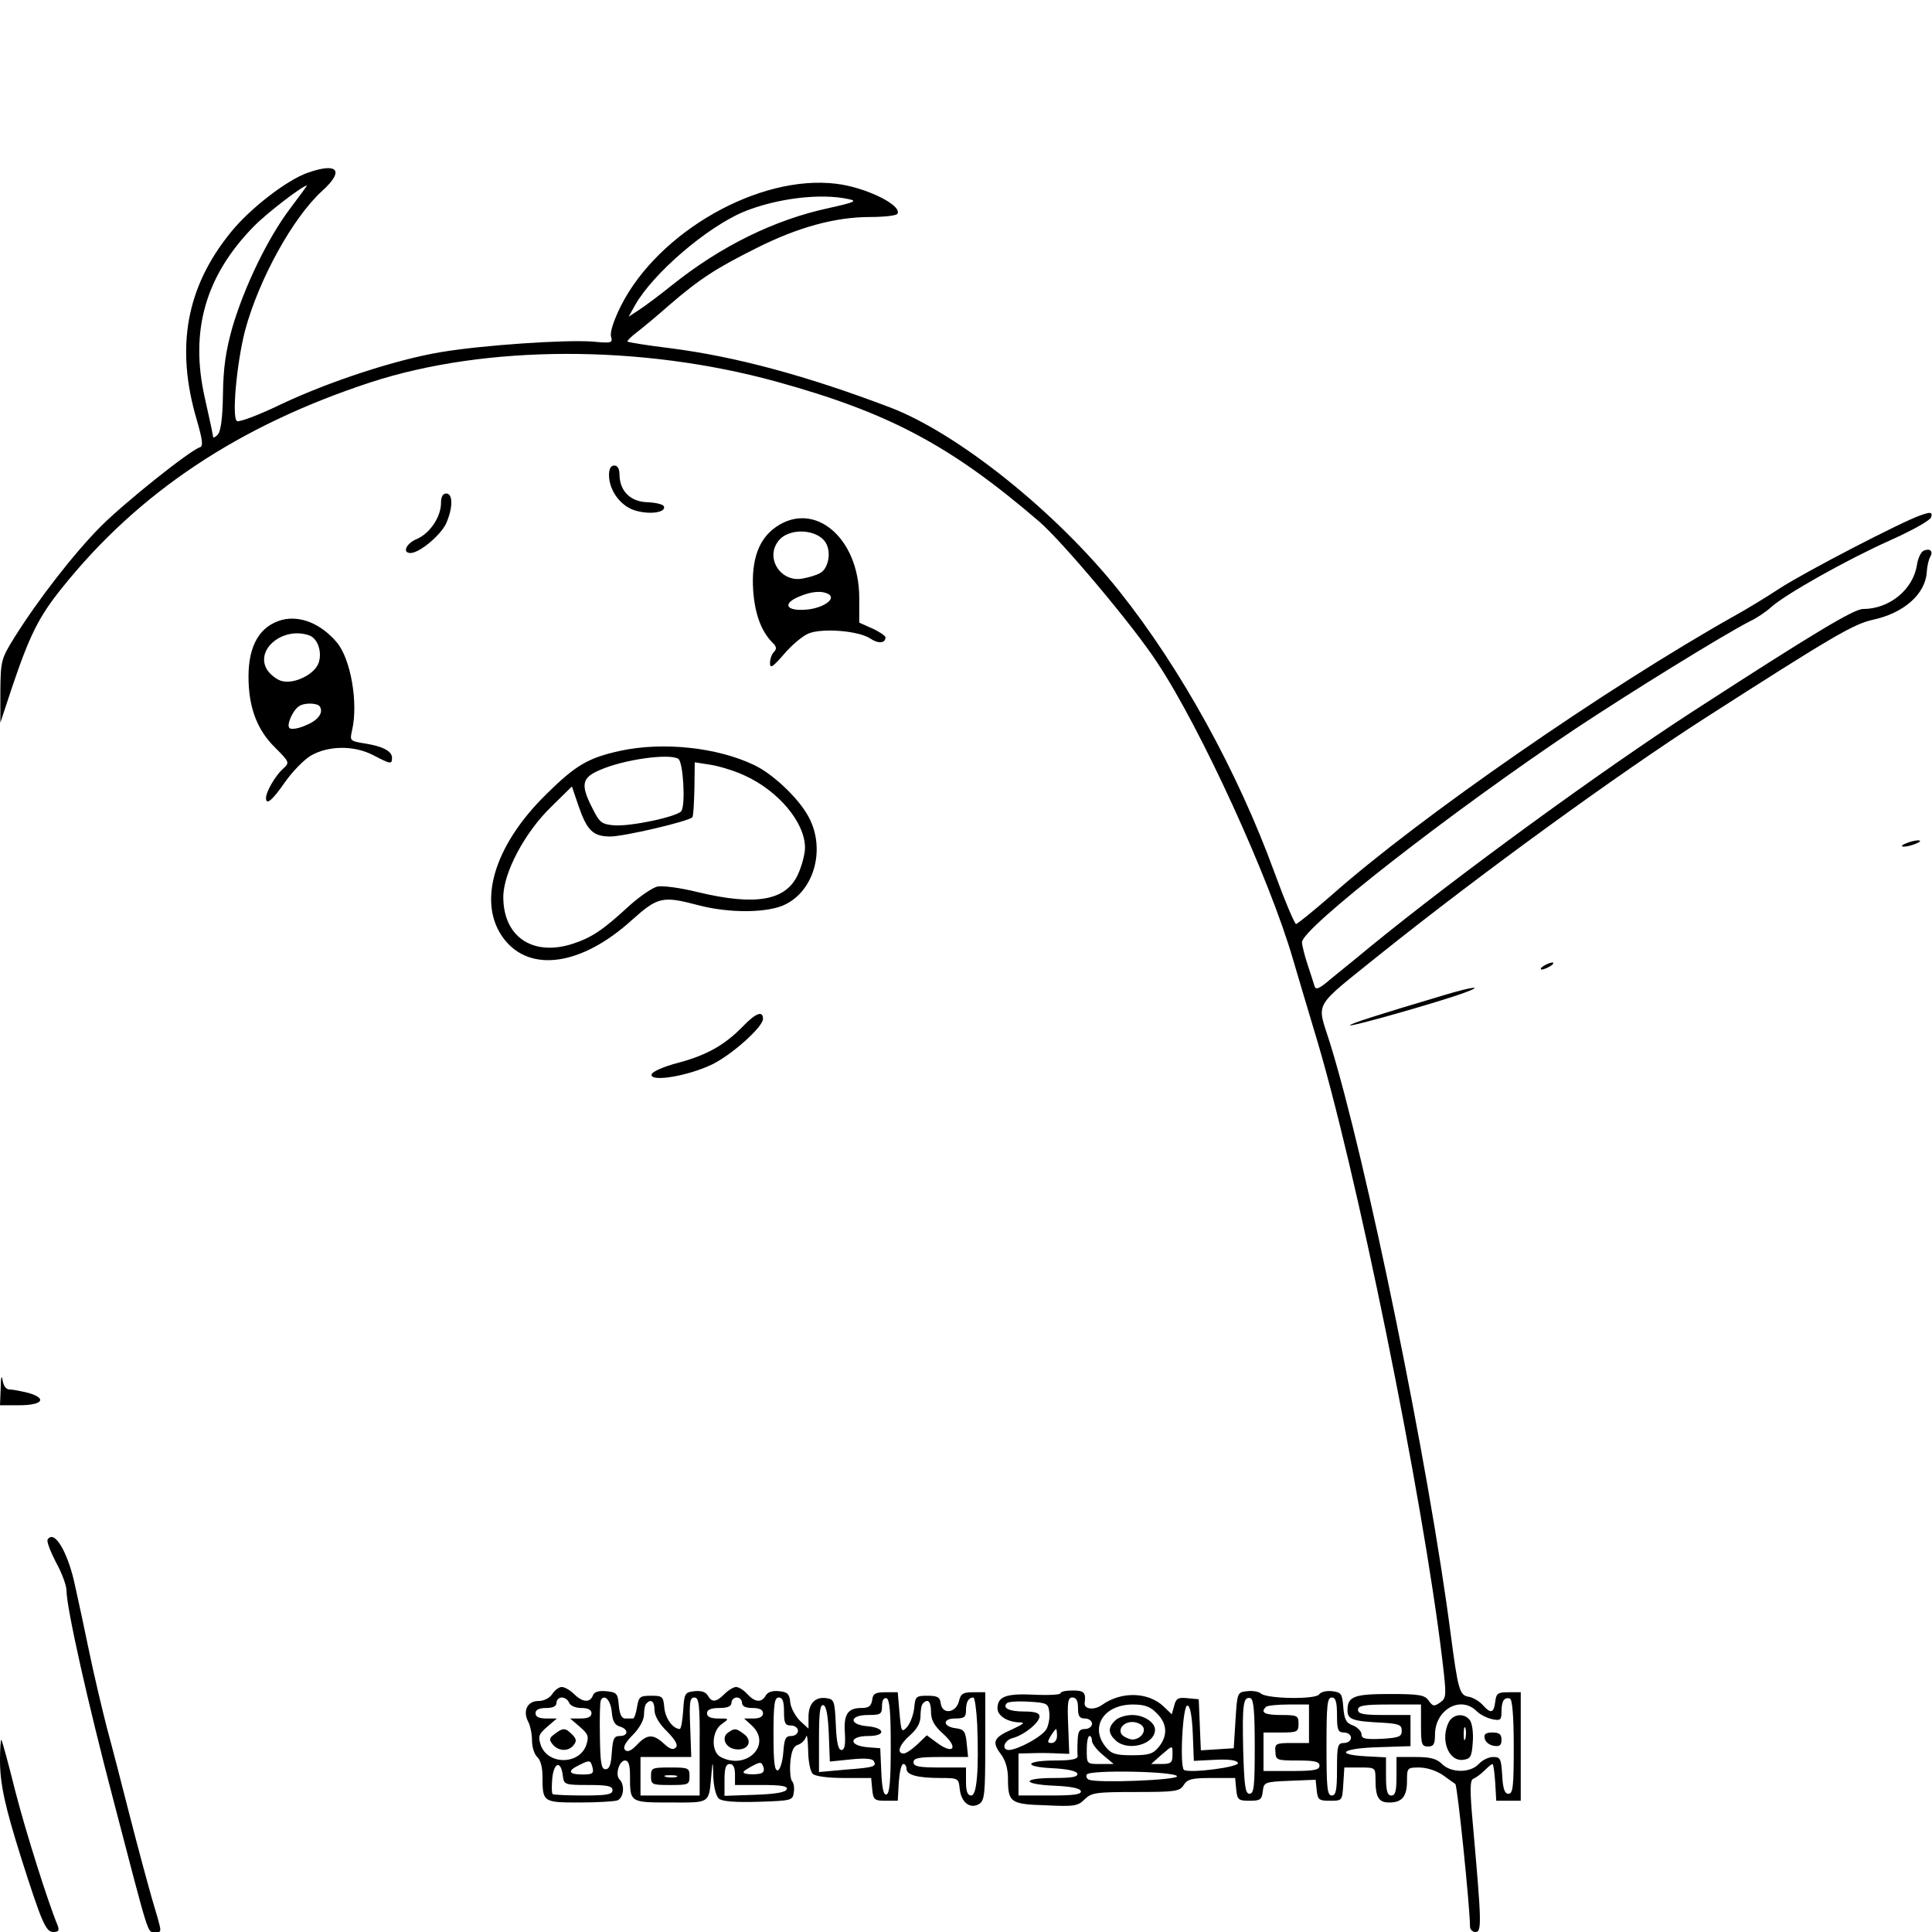 <?xml version="1.0" standalone="no"?>
<!DOCTYPE svg PUBLIC "-//W3C//DTD SVG 20010904//EN"
 "http://www.w3.org/TR/2001/REC-SVG-20010904/DTD/svg10.dtd">
<svg version="1.0" xmlns="http://www.w3.org/2000/svg"
 width="552pt" height="552pt" viewBox="0 0 552 552"
 preserveAspectRatio="xMidYMid meet">
<g transform="translate(0,552) scale(0.1,-0.1)"
fill="#000000" stroke="none">
<path d="M878 5026 c-59 -21 -164 -102 -218 -169 -128 -157 -159 -329 -98
-536 17 -59 19 -76 9 -79 -30 -10 -215 -158 -282 -225 -76 -76 -180 -210 -247
-317 -39 -63 -40 -67 -41 -155 l0 -90 33 100 c51 151 77 203 143 285 219 274
507 465 883 588 329 107 771 108 1157 2 323 -89 498 -182 752 -400 66 -57 270
-299 338 -404 124 -187 321 -618 387 -846 15 -52 43 -144 61 -205 118 -384
310 -1329 366 -1798 12 -102 12 -108 -6 -121 -17 -12 -21 -12 -33 5 -11 16
-26 19 -111 19 -103 0 -121 -7 -121 -47 0 -26 16 -31 100 -35 47 -3 55 -6 55
-23 0 -17 -8 -20 -57 -23 -47 -2 -58 0 -58 13 0 8 -11 20 -24 25 -20 7 -25 17
-28 52 -3 39 -6 43 -32 46 -16 2 -32 -2 -37 -9 -9 -15 -147 -13 -166 2 -6 6
-24 9 -40 7 -28 -3 -28 -4 -33 -83 l-5 -80 -47 -3 -47 -3 -3 73 -3 73 -32 3
c-27 3 -33 -1 -38 -21 l-7 -25 -24 23 c-44 41 -120 43 -175 4 -22 -16 -52 -13
-50 5 4 30 -1 36 -34 36 -19 0 -35 -3 -35 -8 0 -4 -34 -6 -75 -4 -80 4 -105
-5 -105 -39 0 -21 28 -39 62 -40 18 0 14 -4 -18 -19 -55 -24 -61 -36 -35 -71
14 -18 21 -43 21 -71 0 -68 7 -73 109 -76 80 -4 91 -2 110 17 19 19 32 21 146
21 114 0 126 2 137 20 11 17 24 20 80 20 l67 0 3 -32 c3 -30 6 -33 38 -33 31
0 35 3 38 27 3 26 5 27 77 30 l74 3 3 -30 c3 -27 6 -30 38 -30 35 0 35 0 38
48 l3 47 45 0 c43 0 44 0 44 -34 0 -51 9 -66 39 -66 37 0 51 17 51 62 0 37 1
38 35 38 21 0 49 -9 68 -22 18 -13 33 -24 35 -25 6 -2 42 -354 42 -407 0 -9 7
-16 16 -16 18 0 17 28 -8 310 -9 99 -8 125 2 128 7 3 21 13 31 23 11 11 21 19
23 19 3 0 6 -24 8 -52 l3 -53 35 0 35 0 0 155 0 155 -35 0 c-31 0 -35 -3 -38
-28 -4 -32 -13 -34 -36 -8 -10 11 -28 21 -39 23 -27 4 -31 19 -52 178 -62 480
-242 1360 -346 1693 -37 118 -51 93 146 252 285 228 674 511 926 673 365 234
423 268 479 281 90 19 151 74 155 136 1 18 6 38 10 44 9 16 0 25 -18 18 -8 -3
-17 -21 -20 -41 -11 -71 -79 -126 -154 -126 -26 0 -138 -67 -487 -293 -262
-170 -670 -467 -920 -671 -54 -45 -112 -91 -127 -104 -21 -17 -30 -20 -33 -10
-2 7 -11 35 -20 62 -9 27 -16 56 -16 64 0 40 427 373 780 609 158 105 427 271
500 308 19 9 46 27 60 40 41 37 217 136 340 191 69 31 116 58 118 67 3 14 -1
15 -30 5 -53 -18 -327 -160 -403 -209 -38 -25 -97 -61 -130 -79 -363 -204
-901 -576 -1152 -799 -51 -44 -96 -81 -100 -81 -4 0 -32 66 -62 148 -105 288
-267 582 -443 803 -180 226 -461 451 -655 525 -237 90 -440 145 -627 169 -66
8 -121 17 -123 19 -2 2 10 14 27 27 17 13 59 48 93 78 87 75 134 105 248 162
119 60 226 89 325 89 40 0 75 4 78 9 15 24 -90 76 -175 86 -220 27 -508 -137
-615 -349 -21 -42 -32 -77 -28 -88 5 -18 1 -19 -52 -14 -77 6 -315 -10 -434
-30 -127 -21 -320 -84 -459 -150 -62 -30 -118 -51 -124 -47 -15 9 -1 164 23
258 39 146 137 324 221 400 64 58 44 82 -43 51z m-50 -103 c-63 -84 -129 -220
-164 -338 -19 -68 -26 -115 -27 -192 -1 -66 -6 -106 -15 -115 -6 -6 -12 -10
-13 -7 -2 13 -8 42 -24 113 -43 191 2 348 140 489 37 38 140 117 152 117 1 0
-21 -30 -49 -67z m1597 28 c25 -5 17 -9 -55 -25 -155 -33 -309 -108 -449 -220
-36 -29 -79 -61 -96 -72 l-29 -19 19 34 c52 91 205 222 310 266 93 38 219 54
300 36z m655 -4311 c0 -23 4 -30 20 -30 11 0 20 -7 20 -15 0 -8 -9 -15 -20
-15 -16 0 -20 -7 -21 -32 -1 -18 -1 -39 0 -45 1 -9 -17 -13 -63 -13 -87 0 -95
-18 -10 -22 43 -2 69 -8 72 -15 3 -10 -15 -13 -67 -13 -93 0 -92 -18 1 -22 46
-2 73 -7 76 -15 3 -10 -19 -13 -87 -13 l-91 0 0 60 0 60 43 1 c23 1 56 0 72
-1 l30 -1 -3 80 c-3 68 -1 81 12 81 11 0 16 -9 16 -30z m505 -111 c0 -112 -2
-134 -15 -134 -12 0 -15 22 -18 124 -3 132 0 155 21 149 9 -4 12 -40 12 -139z
m235 91 c0 -43 3 -50 20 -50 11 0 20 -7 20 -15 0 -8 -9 -15 -20 -15 -18 0 -20
-7 -20 -75 0 -60 -3 -75 -15 -75 -13 0 -15 22 -15 140 0 118 2 140 15 140 11
0 15 -12 15 -50z m505 -91 c0 -112 -2 -134 -15 -134 -11 0 -16 14 -18 53 -3
47 -5 52 -26 52 -13 0 -31 -9 -41 -20 -24 -26 -79 -26 -105 0 -15 15 -33 20
-75 20 l-55 0 0 -55 c0 -42 -3 -55 -15 -55 -11 0 -15 13 -15 55 l0 54 -57 3
c-92 5 -68 23 35 26 l92 3 0 44 0 45 -75 0 c-60 0 -75 3 -75 15 0 12 17 15 90
15 l90 0 0 -60 c0 -53 2 -60 20 -60 16 0 20 7 20 34 0 71 73 113 119 67 10
-10 30 -20 45 -23 23 -5 26 -2 26 22 0 30 8 42 24 37 7 -2 11 -52 11 -138z
m-1327 99 c2 -15 -2 -37 -8 -48 -11 -21 -81 -59 -107 -60 -23 0 -14 28 10 34
32 8 77 44 77 62 0 10 -13 14 -44 14 -43 0 -63 10 -49 24 4 4 32 6 63 4 51 -3
55 -5 58 -30z m307 -3 c30 -29 32 -64 6 -96 -16 -20 -28 -24 -76 -24 -48 0
-60 4 -76 24 -46 57 -5 121 78 121 33 0 50 -6 68 -25z m103 -59 l3 -77 61 3
c39 2 62 -1 65 -9 4 -12 -137 -30 -154 -20 -13 8 -4 189 10 184 8 -2 13 -33
15 -81z m332 29 l0 -55 -49 0 c-46 0 -49 -2 -47 -25 1 -24 4 -25 64 -25 48 0
62 -3 62 -15 0 -12 -16 -15 -80 -15 l-80 0 0 55 0 55 50 0 c47 0 50 2 50 25 0
23 -3 25 -50 25 -46 0 -60 7 -43 23 3 4 33 7 65 7 l58 0 0 -55z m-720 -35 c0
-11 -7 -20 -15 -20 -13 0 -13 3 -3 20 7 11 14 20 15 20 2 0 3 -9 3 -20z m100
-14 c0 -8 14 -26 31 -40 l31 -26 -39 0 c-38 0 -38 0 -38 40 0 22 3 40 8 40 4
0 7 -6 7 -14z m230 -41 c0 -21 -5 -25 -31 -25 l-30 0 28 25 c35 30 33 30 33 0z
m13 -60 c2 -11 -226 -20 -251 -10 -7 2 -10 10 -7 15 9 14 254 9 258 -5z"/>
<path d="M4140 601 c-26 -50 -2 -115 41 -109 21 3 24 9 27 51 2 27 -2 55 -9
63 -16 20 -46 17 -59 -5z m47 -48 c-3 -10 -5 -4 -5 12 0 17 2 24 5 18 2 -7 2
-21 0 -30z"/>
<path d="M4242 553 c2 -10 13 -19 26 -21 17 -3 22 2 22 17 0 16 -6 21 -26 21
-19 0 -25 -5 -22 -17z"/>
<path d="M3186 604 c-21 -20 -20 -37 2 -57 35 -32 112 -11 112 31 0 21 -32 42
-65 42 -18 0 -41 -7 -49 -16z m81 -20 c6 -15 -11 -34 -32 -34 -5 0 -16 4 -24
9 -21 14 -5 41 24 41 14 0 28 -7 32 -16z"/>
<path d="M1740 4163 c0 -45 34 -90 76 -102 42 -12 87 -5 81 12 -2 6 -23 11
-46 12 -49 1 -80 31 -81 78 0 17 -5 27 -15 27 -10 0 -15 -10 -15 -27z"/>
<path d="M1260 4083 c0 -40 -32 -87 -69 -103 -30 -12 -43 -40 -18 -40 25 0 84
49 101 83 20 44 21 87 1 87 -10 0 -15 -10 -15 -27z"/>
<path d="M2218 4015 c-50 -34 -72 -94 -66 -183 5 -67 23 -115 54 -147 13 -12
14 -19 5 -28 -6 -6 -11 -20 -11 -32 0 -16 8 -11 40 26 21 25 53 52 70 59 39
16 142 8 176 -14 23 -16 44 -14 44 3 0 4 -17 16 -37 25 l-38 17 0 72 c-1 170
-127 277 -237 202z m144 -51 c13 -28 3 -71 -20 -82 -9 -5 -31 -12 -49 -15 -61
-12 -107 57 -70 106 30 42 119 36 139 -9z m6 -142 c22 -14 -19 -41 -67 -44
-55 -4 -66 17 -19 37 37 16 67 18 86 7z"/>
<path d="M806 3749 c-63 -17 -96 -72 -96 -162 0 -87 24 -152 76 -203 42 -42
42 -43 22 -61 -21 -19 -48 -65 -48 -83 0 -22 18 -7 54 45 21 30 54 64 74 76
50 29 124 30 179 1 50 -26 53 -26 53 -7 0 19 -27 33 -79 41 -41 7 -42 7 -35
38 18 78 -4 204 -44 251 -45 53 -104 77 -156 64z m79 -45 c24 -10 36 -49 25
-79 -12 -32 -69 -60 -104 -51 -14 3 -33 18 -42 31 -38 59 46 127 121 99z m29
-203 c11 -18 -6 -40 -42 -54 -20 -9 -41 -12 -45 -7 -9 8 9 50 27 62 15 11 54
10 60 -1z"/>
<path d="M1773 3375 c-92 -20 -128 -41 -212 -124 -152 -149 -199 -314 -120
-415 75 -96 222 -74 364 55 74 66 87 70 189 43 90 -24 203 -23 252 3 84 43
114 165 61 255 -30 52 -101 118 -152 142 -106 51 -261 67 -382 41z m165 -23
c14 -9 21 -129 9 -149 -10 -16 -145 -45 -193 -41 -35 3 -41 8 -61 48 -35 68
-31 88 21 110 68 30 197 48 224 32z m188 -47 c98 -44 174 -135 174 -207 0 -18
-9 -52 -20 -76 -34 -75 -119 -91 -286 -51 -52 13 -102 19 -116 16 -15 -4 -50
-28 -79 -54 -76 -70 -107 -91 -161 -109 -115 -38 -200 19 -200 133 0 69 61
184 136 257 l60 59 18 -53 c25 -73 42 -90 92 -90 38 0 223 43 234 55 3 2 5 39
6 81 l1 76 45 -7 c25 -4 68 -17 96 -30z"/>
<path d="M5445 3110 c-13 -5 -14 -9 -5 -9 8 0 24 4 35 9 13 5 14 9 5 9 -8 0
-24 -4 -35 -9z"/>
<path d="M4410 2760 c-8 -5 -10 -10 -5 -10 6 0 17 5 25 10 8 5 11 10 5 10 -5
0 -17 -5 -25 -10z"/>
<path d="M4130 2678 c-205 -61 -266 -81 -273 -87 -9 -9 261 68 328 93 57 21
22 17 -55 -6z"/>
<path d="M2124 2589 c-53 -55 -105 -84 -188 -106 -38 -10 -71 -24 -74 -32 -8
-24 103 -6 173 28 57 28 145 107 145 130 0 24 -20 17 -56 -20z"/>
<path d="M2 1555 l-2 -50 55 0 c66 0 81 19 27 35 -20 5 -45 10 -54 10 -11 0
-18 10 -21 28 -2 15 -5 6 -5 -23z"/>
<path d="M136 1121 c-3 -5 8 -34 24 -65 17 -30 30 -67 30 -80 0 -50 61 -322
135 -603 103 -395 96 -373 117 -373 22 0 23 -9 -8 96 -14 49 -43 157 -64 239
-21 83 -50 195 -65 250 -14 55 -37 152 -50 215 -13 63 -31 147 -40 187 -20 97
-60 165 -79 134z"/>
<path d="M1578 680 c-8 -12 -24 -20 -40 -20 -31 0 -45 -28 -29 -59 6 -11 11
-35 11 -54 0 -19 7 -40 15 -47 9 -8 15 -29 15 -55 0 -74 1 -75 105 -75 51 0
100 3 109 6 18 7 22 44 6 60 -13 13 -1 54 16 54 10 0 14 -13 14 -44 0 -76 -1
-76 116 -76 116 0 109 -5 117 85 3 36 4 34 5 -11 1 -30 8 -56 16 -63 9 -8 48
-11 112 -9 96 3 99 4 102 27 2 13 0 27 -5 32 -4 4 -7 28 -5 53 3 33 9 47 22
51 10 3 21 14 23 23 3 9 5 -8 6 -38 0 -31 6 -61 13 -68 7 -7 43 -12 89 -12
l78 0 3 -32 c3 -30 6 -33 38 -33 l35 0 3 53 c2 28 7 52 13 52 5 0 9 -6 9 -14
0 -17 31 -26 97 -26 51 0 52 -1 55 -31 4 -39 30 -59 56 -43 15 10 17 29 17
165 l0 154 -35 0 c-28 0 -35 -4 -40 -25 -8 -34 -47 -40 -52 -8 -2 19 -9 23
-38 23 -33 0 -35 -2 -38 -35 -2 -19 -11 -43 -20 -54 -16 -17 -17 -15 -22 40
l-5 59 -35 0 c-29 0 -36 -4 -38 -22 -3 -18 -10 -23 -31 -23 -39 0 -51 -18 -47
-73 2 -33 -1 -47 -10 -47 -9 0 -14 22 -16 73 -3 67 -5 72 -26 75 -33 5 -52
-15 -52 -54 l0 -33 -24 22 c-13 13 -26 36 -28 52 -2 25 -8 31 -32 33 -19 2
-32 -2 -38 -12 -12 -22 -31 -20 -53 4 -10 11 -24 20 -32 20 -7 0 -22 -9 -33
-20 -24 -24 -36 -25 -48 -4 -6 10 -19 14 -38 12 -27 -3 -29 -6 -32 -55 -2 -29
-6 -53 -10 -53 -20 1 -41 30 -44 61 -3 32 -5 34 -38 34 -32 0 -35 -3 -40 -33
-3 -18 -8 -33 -12 -32 -5 0 -14 0 -22 0 -10 0 -16 13 -18 38 -3 34 -6 37 -36
40 -22 2 -34 -2 -38 -12 -8 -22 -30 -20 -54 4 -11 11 -27 20 -35 20 -8 0 -20
-9 -27 -20z m48 -25 c4 -9 19 -15 35 -15 19 0 29 -5 29 -15 0 -10 -10 -15 -31
-15 l-30 0 28 -24 c24 -21 26 -27 18 -52 -20 -57 -110 -57 -130 0 -8 25 -6 31
18 52 l28 24 -30 0 c-21 0 -31 5 -31 15 0 10 10 15 30 15 20 0 30 5 30 15 0 8
7 15 15 15 9 0 18 -7 21 -15z m122 -27 c2 -26 9 -37 23 -41 25 -7 25 -27 0
-27 -17 0 -20 -8 -23 -47 -2 -35 -7 -48 -18 -48 -12 0 -15 18 -16 95 -1 52 0
99 3 103 11 18 28 -2 31 -35z m251 -98 l0 -140 -84 0 -85 0 0 55 0 55 73 0 72
0 -3 85 c-3 72 -1 85 12 85 13 0 16 -20 15 -140z m121 125 c0 -10 10 -15 30
-15 20 0 30 -5 30 -15 0 -10 -10 -15 -27 -15 l-27 0 22 -20 c59 -55 -15 -129
-89 -90 -28 15 -26 74 3 94 22 16 22 16 -10 16 -22 0 -32 5 -32 15 0 10 11 15
35 15 24 0 35 5 35 15 0 8 7 15 15 15 8 0 15 -7 15 -15z m120 -25 c0 -33 3
-40 20 -40 11 0 20 -7 20 -15 0 -8 -9 -15 -19 -15 -17 0 -20 -8 -23 -47 -2
-26 -9 -48 -15 -51 -10 -3 -13 22 -13 102 0 88 3 106 15 106 11 0 15 -11 15
-40z m305 -100 c0 -95 -3 -134 -12 -137 -8 -3 -13 16 -15 64 l-3 68 -37 3
c-55 5 -52 32 3 32 52 0 48 24 -4 28 -53 5 -50 32 3 32 36 0 40 2 40 26 0 16
5 24 13 22 9 -4 12 -40 12 -138z m247 63 c5 -131 -1 -203 -17 -203 -11 0 -15
12 -15 40 l0 40 -75 0 c-60 0 -75 3 -75 15 0 12 15 15 78 15 l78 0 -4 39 c-3
34 -8 40 -30 43 -38 4 -41 28 -3 28 26 0 31 4 31 23 0 24 7 37 21 37 4 0 9
-35 11 -77z m-922 41 c0 -16 13 -39 36 -61 24 -25 32 -39 25 -46 -8 -8 -18 -4
-34 11 -30 28 -48 28 -77 -3 -16 -17 -27 -22 -34 -15 -7 7 0 21 22 43 19 19
32 43 32 58 0 14 3 29 7 32 13 14 23 6 23 -19z m790 -5 c0 -23 9 -40 36 -64
43 -39 28 -59 -18 -25 l-30 22 -27 -26 c-15 -14 -32 -26 -39 -26 -21 0 -13 25
18 52 20 18 30 35 30 55 0 17 3 33 7 36 14 15 23 6 23 -24z m-292 -64 l3 -78
59 6 c37 4 61 3 66 -4 10 -16 2 -19 -79 -25 l-77 -7 0 97 c0 74 3 97 13 94 8
-3 13 -31 15 -83z m-675 -95 c4 -17 0 -20 -29 -20 -39 0 -44 10 -11 26 32 16
34 16 40 -6z m476 -18 c-11 -2 -27 -2 -37 0 -13 3 -10 7 13 20 28 15 30 15 36
0 4 -12 0 -18 -12 -20z m-561 -5 c3 -26 5 -27 73 -27 55 0 69 -3 69 -15 0 -12
-16 -15 -83 -15 -46 0 -86 2 -88 4 -3 3 -3 23 -1 46 5 46 25 50 30 7z m492 3
l0 -30 76 0 c56 0 75 -3 72 -12 -3 -9 -33 -14 -91 -16 l-87 -3 0 46 c0 33 4
45 15 45 10 0 15 -10 15 -30z"/>
<path d="M1585 566 c-16 -12 -17 -16 -6 -30 17 -20 45 -21 60 -2 9 11 8 18 -4
30 -20 20 -26 20 -50 2z"/>
<path d="M1860 445 c0 -24 3 -25 55 -25 52 0 55 1 55 25 0 24 -3 25 -55 25
-52 0 -55 -1 -55 -25z m73 -2 c-7 -2 -21 -2 -30 0 -10 3 -4 5 12 5 17 0 24 -2
18 -5z"/>
<path d="M2082 571 c-23 -14 -10 -46 21 -49 35 -4 49 25 22 44 -22 16 -25 17
-43 5z"/>
<path d="M0 491 c0 -68 14 -132 61 -281 58 -182 70 -210 91 -210 15 0 18 4 13
18 -28 67 -92 270 -122 387 -19 77 -37 142 -39 144 -2 2 -4 -24 -4 -58z"/>
</g>
</svg>
